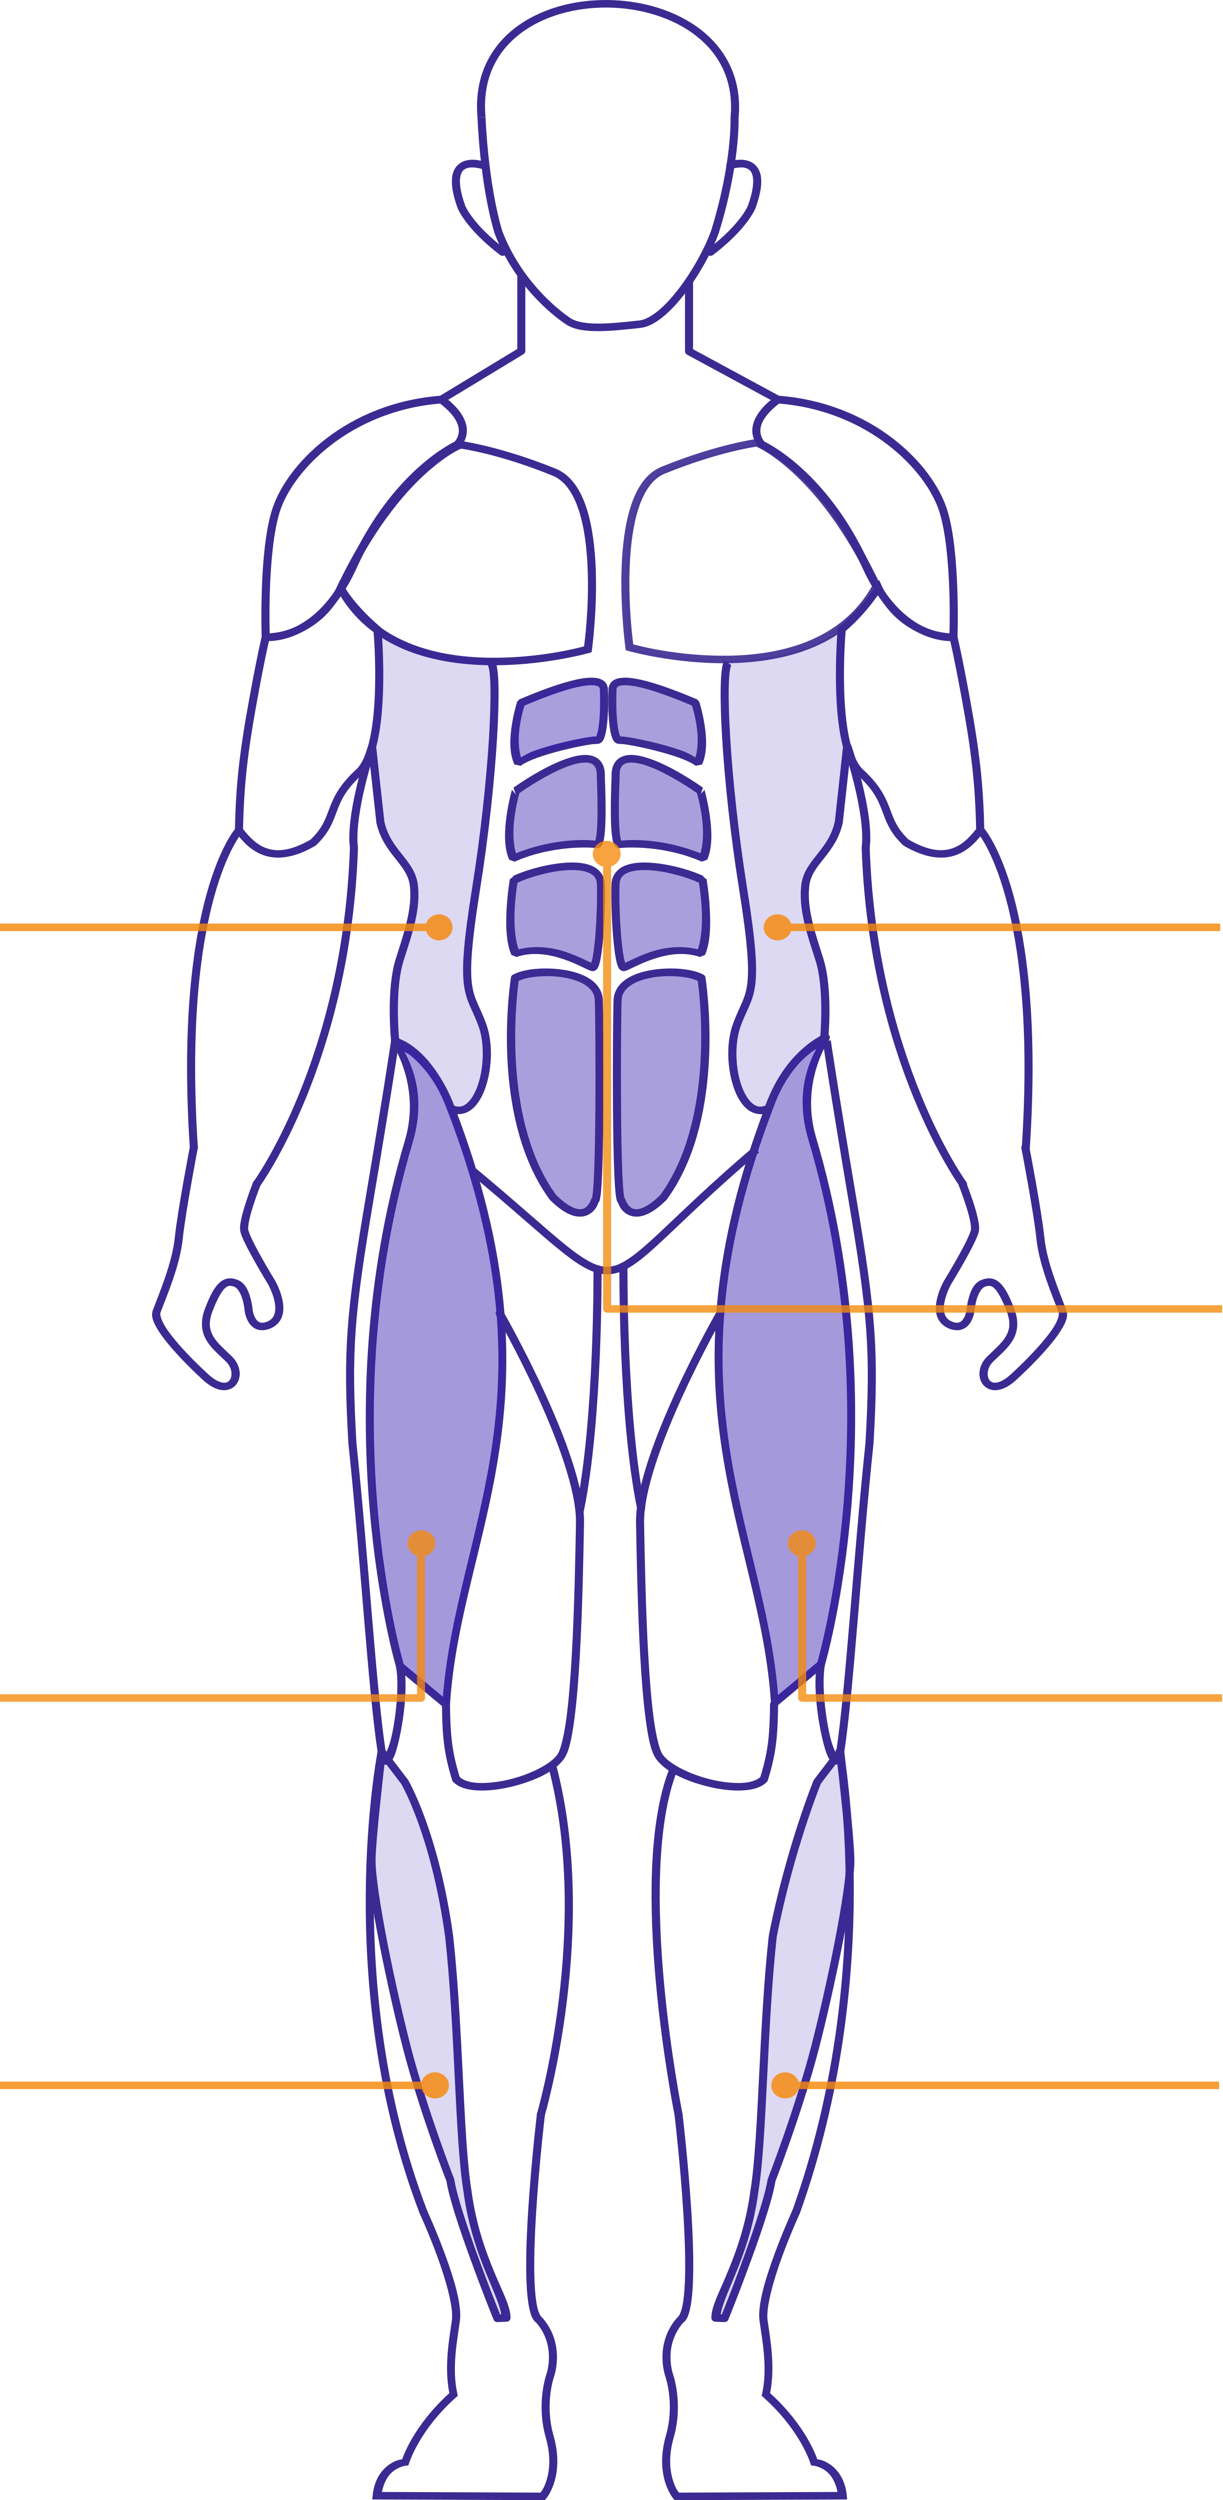 <svg width="163" height="333" viewBox="0 0 163 333" fill="none" xmlns="http://www.w3.org/2000/svg">
<path d="M81.042 0.002C76.484 -0.055 71.915 1.175 68.574 3.775C65.243 6.368 63.175 10.353 63.641 15.613L64.71 15.572C64.254 10.568 66.162 6.957 69.259 4.546C72.357 2.135 76.687 0.952 81.028 1.006C85.368 1.06 89.703 2.35 92.807 4.798C95.912 7.245 97.819 10.817 97.368 15.616L97.365 15.645V15.676C97.365 15.676 97.593 21.657 94.776 30.727C93.929 33.069 92.314 36.023 90.499 38.404C89.591 39.596 88.631 40.644 87.711 41.401C86.79 42.159 85.909 42.607 85.22 42.681C83.479 42.866 81.586 43.085 79.916 43.1C78.246 43.115 76.817 42.9 76.029 42.371C74.177 41.128 69.417 37.24 66.943 30.774C65.01 24.288 64.714 15.64 64.713 15.613V15.598L63.641 15.613C63.641 15.619 63.64 15.624 63.64 15.629V15.637C63.641 15.645 63.64 15.651 63.64 15.658H63.643C63.645 15.706 63.918 24.387 65.912 31.062L65.918 31.081L65.923 31.097C68.496 37.836 73.399 41.842 75.403 43.187C76.544 43.952 78.162 44.12 79.924 44.105C81.686 44.089 83.609 43.861 85.341 43.677C86.388 43.566 87.411 42.985 88.421 42.154C89.431 41.322 90.43 40.222 91.372 38.986C93.257 36.515 94.907 33.507 95.798 31.041L95.801 31.031L95.803 31.021C98.645 21.879 98.441 15.79 98.437 15.703V15.695C98.914 10.607 96.837 6.658 93.501 4.029C90.163 1.399 85.6 0.058 81.042 0.002Z" fill="#3C2A92"/>
<path d="M69.47 36.304C69.328 36.306 69.193 36.361 69.094 36.456C68.995 36.55 68.941 36.678 68.942 36.81V46.48L58.541 52.781C58.481 52.817 58.43 52.863 58.39 52.917C58.349 52.972 58.321 53.033 58.306 53.097C58.291 53.162 58.29 53.228 58.303 53.294C58.316 53.358 58.342 53.42 58.38 53.476C58.419 53.531 58.469 53.579 58.527 53.617C58.585 53.654 58.651 53.68 58.72 53.694C58.789 53.708 58.861 53.708 58.93 53.696C59 53.684 59.066 53.659 59.125 53.623L69.77 47.173C69.845 47.127 69.907 47.065 69.949 46.992C69.992 46.919 70.014 46.836 70.014 46.753V36.81C70.015 36.743 70.001 36.677 69.974 36.615C69.947 36.553 69.907 36.497 69.856 36.45C69.805 36.403 69.745 36.366 69.679 36.341C69.612 36.316 69.541 36.303 69.47 36.304V36.304Z" fill="#3C2A92"/>
<path d="M91.827 37.153C91.756 37.154 91.686 37.168 91.622 37.194C91.557 37.22 91.498 37.257 91.448 37.305C91.399 37.352 91.36 37.408 91.334 37.469C91.308 37.53 91.295 37.596 91.296 37.662V46.802C91.297 46.89 91.322 46.976 91.369 47.052C91.416 47.128 91.484 47.191 91.566 47.235L103.39 53.635C103.451 53.672 103.52 53.696 103.591 53.707C103.663 53.718 103.736 53.715 103.806 53.699C103.877 53.683 103.943 53.654 104.001 53.613C104.059 53.572 104.107 53.521 104.143 53.463C104.18 53.404 104.203 53.339 104.211 53.272C104.22 53.205 104.214 53.137 104.194 53.072C104.174 53.007 104.14 52.946 104.094 52.894C104.048 52.842 103.991 52.799 103.927 52.767L92.372 46.514V37.662C92.373 37.595 92.359 37.528 92.332 37.466C92.305 37.404 92.265 37.347 92.214 37.3C92.164 37.252 92.103 37.215 92.037 37.19C91.97 37.165 91.899 37.152 91.827 37.153V37.153Z" fill="#3C2A92"/>
<path d="M59.001 52.686L58.791 52.702C46.218 53.64 38.21 61.822 36.282 67.818C35.358 70.688 35.021 74.929 34.897 78.484C34.773 82.039 34.875 84.898 34.875 84.898L34.889 85.33L35.349 85.38C35.349 85.38 37.286 85.579 39.738 84.436C42.191 83.293 45.202 80.813 47.559 75.605C50.363 69.409 53.784 65.423 56.494 62.985C59.204 60.548 61.161 59.679 61.161 59.679L61.242 59.642L61.307 59.585C61.307 59.585 62.127 58.824 62.216 57.576C62.306 56.328 61.654 54.641 59.167 52.807L59.001 52.686ZM58.653 53.751C60.759 55.373 61.207 56.659 61.147 57.508C61.084 58.388 60.551 58.869 60.551 58.869L60.697 58.774C60.697 58.774 58.553 59.74 55.747 62.264C52.94 64.789 49.429 68.894 46.567 75.217C44.29 80.249 41.473 82.507 39.258 83.54C37.54 84.34 36.461 84.378 35.95 84.368C35.938 83.971 35.86 81.76 35.973 78.516C36.095 74.996 36.451 70.775 37.309 68.106C39.065 62.648 46.684 54.743 58.653 53.751Z" fill="#3C2A92"/>
<path d="M61.293 58.718L61.155 58.773C61.155 58.773 58.903 59.678 55.789 62.541C52.675 65.404 48.642 70.246 44.905 78.171L44.804 78.388L44.919 78.6C49.164 86.367 57.658 88.459 64.966 88.601C72.273 88.743 78.517 86.97 78.517 86.97L78.849 86.876L78.893 86.556C78.893 86.556 79.607 81.372 79.399 75.795C79.295 73.007 78.963 70.116 78.177 67.695C77.391 65.275 76.138 63.272 74.089 62.438C66.714 59.437 61.439 58.736 61.439 58.736L61.293 58.718ZM61.45 59.761C61.679 59.792 66.57 60.472 73.662 63.359C75.272 64.014 76.409 65.704 77.15 67.987C77.891 70.269 78.224 73.091 78.326 75.829C78.524 81.129 77.885 85.777 77.843 86.089C77.318 86.233 71.77 87.731 64.988 87.599C57.953 87.463 50.085 85.498 46.029 78.333C49.676 70.69 53.566 65.992 56.542 63.256C59.421 60.609 61.28 59.831 61.45 59.761Z" fill="#3C2A92"/>
<path d="M65.878 87.963L65.044 88.595C64.988 88.531 65.158 88.866 65.227 89.366C65.296 89.866 65.341 90.56 65.362 91.414C65.403 93.121 65.342 95.462 65.176 98.223C64.844 103.745 64.094 110.955 62.93 118.242C61.76 125.56 61.538 128.996 61.843 131.245C62.148 133.494 62.972 134.452 63.786 136.696C64.568 138.85 64.496 141.998 63.758 144.313C63.389 145.471 62.852 146.413 62.264 146.925C61.718 147.4 61.197 147.517 60.495 147.266C59.067 143.535 57.229 141.222 55.696 139.9C54.319 138.713 53.462 138.467 53.189 138.372C53.157 138.022 52.599 131.727 53.781 127.975C54.825 124.664 56.178 121.072 55.654 117.589V117.584L55.651 117.579C55.366 115.961 54.407 114.832 53.483 113.667C52.562 112.504 51.651 111.293 51.226 109.427L50.125 99.4L49.058 99.502L50.167 109.6L50.173 109.626C50.643 111.701 51.684 113.082 52.619 114.262C53.552 115.44 54.353 116.405 54.59 117.736C55.061 120.882 53.803 124.35 52.751 127.692C51.416 131.929 52.127 138.676 52.127 138.676L52.161 139.006L52.501 139.106C52.501 139.106 53.521 139.394 54.966 140.639C56.411 141.885 58.225 144.074 59.616 147.861L59.692 148.062L59.903 148.154C61.032 148.637 62.18 148.368 62.994 147.659C63.809 146.95 64.386 145.862 64.789 144.599C65.594 142.071 65.689 138.818 64.803 136.376C63.949 134.024 63.189 133.178 62.91 131.119C62.631 129.059 62.826 125.682 63.991 118.392C65.161 111.071 65.914 103.835 66.249 98.278C66.416 95.499 66.479 93.143 66.437 91.392C66.416 90.517 66.368 89.796 66.291 89.237C66.214 88.679 66.184 88.314 65.878 87.963L65.878 87.963Z" fill="#3C2A92"/>
<path d="M45.324 77.249L44.903 78.175C44.903 78.175 42.163 84.213 35.398 84.381L34.987 84.392L34.889 84.764C34.889 84.764 34.418 86.585 33.322 92.517C31.905 100.19 31.427 104.528 31.309 110.583L31.306 110.759L31.419 110.895C32.121 111.759 33.176 113.133 34.906 113.824C36.636 114.515 38.995 114.439 42.038 112.642L42.089 112.61L42.134 112.568C43.916 110.874 44.386 109.409 44.925 107.99C45.464 106.571 46.073 105.154 48.255 103.176L48.261 103.173L48.264 103.168C49.355 102.138 49.97 100.433 50.384 98.446C50.798 96.459 50.984 94.182 51.052 92.019C51.189 87.694 50.847 83.825 50.847 83.825L50.83 83.629L50.673 83.495C48.877 81.971 47.069 80.073 45.863 78.12L45.324 77.249ZM45.439 79.184C46.65 80.964 48.172 82.659 49.78 84.046C49.791 84.174 50.109 87.805 49.977 91.99C49.909 94.12 49.724 96.354 49.328 98.254C48.932 100.155 48.297 101.713 47.5 102.465C45.21 104.545 44.462 106.203 43.911 107.654C43.366 109.091 42.995 110.286 41.407 111.816C38.592 113.461 36.714 113.457 35.33 112.904C33.999 112.372 33.094 111.282 32.393 110.421C32.517 104.508 32.984 100.253 34.381 92.688C35.435 86.981 35.846 85.401 35.878 85.275C42.269 84.849 44.933 80.171 45.439 79.184Z" fill="#3C2A92"/>
<path d="M31.84 110.085C31.762 110.087 31.685 110.105 31.616 110.137C31.546 110.169 31.484 110.215 31.435 110.271C31.435 110.271 30.872 110.905 30.121 112.311C29.37 113.718 28.405 115.929 27.51 119.171C25.719 125.654 24.214 136.268 25.297 152.872C25.301 152.937 25.32 153.002 25.351 153.061C25.382 153.12 25.425 153.173 25.478 153.216C25.531 153.26 25.592 153.293 25.659 153.315C25.726 153.336 25.797 153.345 25.867 153.341C25.937 153.337 26.006 153.32 26.07 153.291C26.133 153.262 26.19 153.221 26.236 153.172C26.283 153.123 26.319 153.065 26.342 153.003C26.364 152.94 26.374 152.874 26.37 152.809C25.292 136.287 26.792 125.778 28.549 119.42C29.427 116.24 30.37 114.099 31.084 112.76C31.799 111.421 32.258 110.914 32.258 110.914C32.326 110.84 32.369 110.75 32.383 110.654C32.397 110.558 32.381 110.46 32.337 110.373C32.292 110.285 32.222 110.211 32.134 110.16C32.045 110.109 31.943 110.083 31.84 110.085V110.085Z" fill="#3C2A92"/>
<path d="M49.589 98.945C49.475 98.946 49.364 98.981 49.273 99.044C49.181 99.108 49.114 99.197 49.081 99.299C49.081 99.299 48.321 101.522 47.637 104.33C46.954 107.138 46.328 110.518 46.64 112.975L46.638 112.899C45.694 141.096 33.76 157.432 33.76 157.432C33.72 157.486 33.692 157.547 33.678 157.612C33.663 157.676 33.663 157.743 33.675 157.808C33.688 157.872 33.715 157.934 33.754 157.989C33.792 158.044 33.842 158.092 33.9 158.129C33.959 158.166 34.024 158.192 34.093 158.206C34.162 158.219 34.234 158.22 34.303 158.208C34.372 158.196 34.438 158.171 34.498 158.135C34.557 158.099 34.608 158.052 34.647 157.998C34.647 157.998 46.758 141.38 47.71 112.931C47.711 112.906 47.71 112.881 47.707 112.857C47.43 110.672 48.012 107.316 48.684 104.553C49.357 101.79 50.103 99.603 50.103 99.603C50.129 99.527 50.136 99.447 50.123 99.368C50.11 99.29 50.077 99.215 50.026 99.151C49.976 99.086 49.91 99.034 49.834 98.998C49.758 98.962 49.674 98.944 49.589 98.945L49.589 98.945Z" fill="#3C2A92"/>
<path d="M25.814 152.331C25.69 152.335 25.571 152.379 25.478 152.456C25.385 152.532 25.323 152.637 25.303 152.751C25.303 152.751 23.653 161.311 23.292 164.862C22.951 168.224 21.211 172.261 20.375 174.495C20.056 175.346 20.5 176.255 21.119 177.241C21.738 178.226 22.619 179.288 23.522 180.28C25.328 182.263 27.229 183.958 27.229 183.958L27.235 183.964L27.237 183.966C28.113 184.716 28.926 185.099 29.677 185.159C30.429 185.219 31.096 184.903 31.48 184.407C32.249 183.414 32.084 181.846 30.941 180.702V180.699H30.938C29.972 179.748 29.008 178.952 28.467 178.056C27.927 177.161 27.732 176.178 28.341 174.598C28.979 172.941 29.544 171.976 29.995 171.567C30.22 171.362 30.392 171.292 30.573 171.27C30.755 171.249 30.978 171.283 31.275 171.404C31.679 171.57 32.108 172.319 32.328 173.093C32.549 173.866 32.606 174.579 32.606 174.579L32.609 174.59V174.598C32.609 174.598 32.688 175.38 33.126 176.098C33.345 176.457 33.669 176.823 34.159 177.026C34.649 177.23 35.271 177.232 35.937 176.982C36.838 176.643 37.388 175.993 37.613 175.288C37.838 174.583 37.788 173.835 37.647 173.148C37.363 171.775 36.684 170.594 36.684 170.594L36.678 170.589L36.675 170.581C36.675 170.581 35.824 169.194 34.945 167.636C34.506 166.858 34.059 166.036 33.713 165.332C33.366 164.627 33.12 164.002 33.084 163.787C33.049 163.584 33.1 163.04 33.238 162.421C33.377 161.803 33.587 161.086 33.805 160.413C34.242 159.066 34.707 157.89 34.707 157.89C34.736 157.828 34.751 157.76 34.751 157.692C34.752 157.624 34.737 157.556 34.709 157.494C34.68 157.431 34.638 157.374 34.585 157.327C34.532 157.28 34.47 157.243 34.401 157.22C34.333 157.196 34.26 157.185 34.187 157.189C34.114 157.192 34.043 157.21 33.977 157.24C33.912 157.27 33.853 157.312 33.806 157.364C33.758 157.416 33.723 157.476 33.701 157.542C33.701 157.542 33.225 158.743 32.778 160.124C32.554 160.815 32.334 161.549 32.185 162.214C32.036 162.879 31.939 163.451 32.022 163.945C32.104 164.426 32.375 165.019 32.735 165.751C33.096 166.483 33.548 167.315 33.993 168.103C34.879 169.672 35.727 171.054 35.734 171.066C35.734 171.066 36.347 172.154 36.591 173.337C36.713 173.928 36.735 174.533 36.585 175.002C36.435 175.471 36.163 175.818 35.538 176.053C35.072 176.228 34.803 176.198 34.594 176.111C34.386 176.024 34.205 175.843 34.058 175.602C33.765 175.121 33.676 174.49 33.676 174.49C33.675 174.473 33.615 173.704 33.367 172.833C33.116 171.953 32.719 170.901 31.708 170.487C31.298 170.318 30.872 170.223 30.438 170.274C30.005 170.325 29.595 170.531 29.245 170.848C28.546 171.484 27.991 172.548 27.333 174.257C26.645 176.043 26.864 177.44 27.532 178.547C28.2 179.653 29.24 180.483 30.16 181.389C30.991 182.223 30.989 183.329 30.61 183.82C30.42 184.065 30.185 184.194 29.767 184.16C29.35 184.127 28.728 183.88 27.965 183.227C27.956 183.219 26.096 181.559 24.339 179.63C23.459 178.663 22.609 177.629 22.045 176.732C21.482 175.835 21.294 175.078 21.388 174.826C22.203 172.65 23.996 168.561 24.362 164.959C24.709 161.546 26.361 152.929 26.361 152.929C26.377 152.855 26.374 152.779 26.354 152.705C26.333 152.632 26.295 152.564 26.242 152.507C26.19 152.449 26.124 152.404 26.049 152.373C25.975 152.343 25.895 152.329 25.814 152.332L25.814 152.331Z" fill="#3C2A92"/>
<path d="M100.45 152.743C94.482 157.81 90.551 161.709 87.679 164.385C84.808 167.061 82.998 168.455 81.429 168.685C80.644 168.8 79.877 168.662 78.927 168.213C77.976 167.764 76.862 166.999 75.498 165.908C72.769 163.727 69.031 160.266 63.317 155.53L62.604 156.28C68.297 160.999 72.016 164.442 74.802 166.669C76.195 167.782 77.355 168.597 78.441 169.11C79.527 169.623 80.562 169.828 81.594 169.676C83.659 169.373 85.544 167.79 88.438 165.093C91.331 162.396 95.235 158.527 101.175 153.485L100.45 152.743Z" fill="#3C2A92"/>
<path d="M52.619 138.128C52.526 138.135 52.437 138.164 52.36 138.213C52.283 138.262 52.221 138.329 52.18 138.407C52.139 138.485 52.12 138.571 52.126 138.658C52.131 138.745 52.161 138.829 52.212 138.901C52.212 138.901 56.148 144.575 53.967 151.894C42.963 188.81 52.787 222.03 52.787 222.03C52.815 222.123 52.87 222.207 52.947 222.271L59.08 227.379C59.155 227.442 59.248 227.483 59.348 227.499C59.447 227.515 59.55 227.504 59.643 227.468C59.736 227.431 59.816 227.371 59.875 227.295C59.933 227.218 59.967 227.127 59.973 227.033C61.43 204.294 75.699 186.806 60.63 147.528C59.354 143.955 57.438 141.616 55.831 140.176C54.222 138.734 52.88 138.17 52.88 138.17C52.798 138.136 52.708 138.121 52.619 138.128V138.128ZM53.896 140.081C54.356 140.369 54.411 140.294 55.087 140.899C56.586 142.242 58.397 144.436 59.616 147.856C59.617 147.859 59.618 147.863 59.619 147.866C74.363 186.297 60.843 203.402 59.027 225.99L53.793 221.632C53.681 221.25 44.152 188.566 55.003 152.161C56.814 146.085 54.927 141.973 53.897 140.082L53.896 140.081Z" fill="#3C2A92"/>
<path d="M66.597 174.406C66.504 174.407 66.413 174.43 66.332 174.474C66.251 174.517 66.184 174.58 66.137 174.655C66.09 174.73 66.065 174.815 66.064 174.902C66.063 174.989 66.086 175.075 66.131 175.151C66.131 175.151 68.838 179.861 71.522 185.694C74.207 191.527 76.845 198.52 76.765 202.84C76.682 207.354 76.557 214.325 76.204 220.549C76.027 223.661 75.791 226.585 75.479 228.913C75.166 231.242 74.72 233.018 74.339 233.612C73.503 234.915 70.665 236.353 67.788 237.028C66.349 237.366 64.901 237.53 63.711 237.469C62.556 237.409 61.714 237.107 61.27 236.68C60.151 233.071 60.029 230.777 59.973 226.996C59.976 226.928 59.963 226.861 59.937 226.798C59.91 226.734 59.87 226.677 59.819 226.628C59.769 226.58 59.708 226.542 59.64 226.516C59.573 226.49 59.501 226.477 59.428 226.478C59.355 226.479 59.284 226.494 59.217 226.522C59.151 226.55 59.091 226.59 59.042 226.64C58.992 226.69 58.955 226.748 58.93 226.812C58.906 226.876 58.896 226.944 58.901 227.012C58.958 230.87 59.071 233.317 60.276 237.131L60.313 237.238L60.392 237.322C61.126 238.092 62.31 238.401 63.652 238.47C64.993 238.54 66.527 238.358 68.049 238.001C71.093 237.287 74.095 235.944 75.26 234.128C75.88 233.163 76.225 231.409 76.543 229.039C76.861 226.669 77.096 223.727 77.273 220.601C77.629 214.35 77.754 207.369 77.838 202.855C77.925 198.148 75.214 191.176 72.508 185.298C69.803 179.421 67.077 174.676 67.077 174.676C67.032 174.594 66.963 174.526 66.878 174.478C66.793 174.431 66.696 174.406 66.597 174.406V174.406Z" fill="#3C2A92"/>
<path d="M79.623 168.528C79.481 168.531 79.346 168.586 79.248 168.682C79.149 168.778 79.095 168.906 79.098 169.039C79.098 169.039 79.245 189.004 76.765 201.046C76.747 201.113 76.743 201.181 76.755 201.249C76.767 201.316 76.793 201.381 76.832 201.439C76.871 201.496 76.923 201.546 76.983 201.584C77.044 201.623 77.112 201.649 77.184 201.662C77.256 201.675 77.33 201.674 77.401 201.659C77.473 201.644 77.54 201.616 77.6 201.576C77.659 201.536 77.709 201.485 77.746 201.427C77.784 201.368 77.808 201.303 77.818 201.235C80.34 188.985 80.174 169.031 80.174 169.031C80.174 168.964 80.16 168.898 80.132 168.836C80.105 168.774 80.064 168.718 80.012 168.671C79.961 168.624 79.9 168.587 79.833 168.563C79.766 168.538 79.695 168.526 79.623 168.528V168.528Z" fill="#3C2A92"/>
<path d="M50.847 232.804C50.723 232.808 50.605 232.852 50.511 232.929C50.418 233.005 50.356 233.109 50.336 233.224C50.336 233.224 44.239 264.233 55.913 294.76C55.937 294.822 55.973 294.879 56.02 294.928C56.068 294.977 56.125 295.017 56.188 295.045C56.252 295.074 56.321 295.09 56.392 295.094C56.462 295.097 56.533 295.087 56.599 295.065C56.666 295.043 56.727 295.009 56.78 294.965C56.832 294.921 56.875 294.868 56.905 294.808C56.936 294.749 56.953 294.684 56.957 294.618C56.961 294.552 56.95 294.486 56.927 294.424C45.37 264.204 51.392 233.402 51.392 233.402C51.408 233.328 51.405 233.251 51.385 233.178C51.364 233.105 51.326 233.038 51.274 232.98C51.222 232.923 51.156 232.877 51.082 232.847C51.008 232.816 50.928 232.801 50.847 232.804V232.804Z" fill="#3C2A92"/>
<path d="M52.13 138.561C52.13 138.561 51.227 144.779 48.724 159.6C46.124 174.995 45.724 179.924 46.433 192.244V192.255L46.436 192.268C48.085 208.037 49.062 225.011 50.333 233.384C50.434 234.046 50.503 234.451 50.819 234.795C50.977 234.967 51.341 235.107 51.616 235.026C51.892 234.944 52.023 234.783 52.142 234.625C52.614 233.992 52.929 232.885 53.251 231.423C53.894 228.5 54.335 224.394 53.835 221.808L52.776 221.986C53.219 224.275 52.822 228.397 52.2 231.221C51.954 232.34 51.676 232.983 51.454 233.466C51.425 233.352 51.417 233.39 51.395 233.243C50.142 224.99 49.156 207.985 47.505 192.192C46.799 179.907 47.188 175.134 49.786 159.755C52.29 144.928 53.194 138.698 53.194 138.698L52.13 138.561Z" fill="#3C2A92"/>
<path d="M72.09 281.12C71.957 281.121 71.829 281.168 71.731 281.252C71.633 281.335 71.571 281.45 71.559 281.574C71.559 281.574 70.796 287.96 70.385 294.587C70.18 297.901 70.061 301.274 70.172 303.958C70.227 305.3 70.339 306.467 70.534 307.388C70.729 308.309 70.938 309.012 71.542 309.414L71.441 309.325C74.156 312.385 72.848 316.15 72.848 316.15C72.843 316.163 71.422 320.061 72.741 324.672C73.458 327.18 73.234 329.067 72.848 330.328C72.501 331.459 72.121 331.882 72.031 331.993L50.909 331.906C51.206 330.408 51.877 329.489 52.574 329.019C53.367 328.484 54.076 328.408 54.076 328.408L54.43 328.372L54.531 328.052C54.531 328.052 55.883 323.651 60.798 319.289L61.015 319.098L60.953 318.822C60.183 315.409 60.966 311.535 61.293 309.157C61.595 306.959 60.459 303.375 59.299 300.216C58.139 297.058 56.912 294.393 56.912 294.393C56.887 294.329 56.847 294.271 56.797 294.223C56.747 294.174 56.687 294.135 56.62 294.108C56.553 294.082 56.481 294.068 56.408 294.068C56.336 294.068 56.264 294.082 56.197 294.109C56.131 294.136 56.071 294.175 56.021 294.224C55.971 294.273 55.932 294.331 55.906 294.395C55.881 294.458 55.87 294.526 55.873 294.594C55.877 294.661 55.895 294.728 55.927 294.789C55.927 294.789 57.138 297.425 58.282 300.541C59.427 303.658 60.463 307.324 60.228 309.029C59.919 311.276 59.16 315.132 59.889 318.744C55.135 323.048 53.708 327.227 53.602 327.554C53.34 327.597 52.78 327.643 51.945 328.206C50.934 328.888 49.883 330.174 49.67 332.36L49.617 332.903L72.612 333L72.775 332.811C72.775 332.811 73.446 332.023 73.881 330.603C74.316 329.183 74.544 327.092 73.777 324.412C72.545 320.104 73.867 316.468 73.867 316.468V316.465L73.87 316.46C73.87 316.46 75.368 312.177 72.269 308.685L72.224 308.635L72.168 308.596C72.071 308.531 71.763 308.026 71.587 307.193C71.411 306.361 71.298 305.231 71.244 303.918C71.136 301.294 71.253 297.941 71.458 294.644C71.867 288.051 72.626 281.684 72.626 281.684C72.635 281.613 72.629 281.541 72.606 281.473C72.583 281.405 72.545 281.342 72.495 281.288C72.444 281.235 72.381 281.192 72.311 281.163C72.242 281.134 72.166 281.119 72.09 281.12L72.09 281.12Z" fill="#3C2A92"/>
<path d="M73.553 234.621C73.473 234.626 73.396 234.646 73.326 234.682C73.257 234.717 73.196 234.767 73.15 234.827C73.103 234.887 73.071 234.956 73.056 235.029C73.041 235.101 73.044 235.176 73.064 235.248C78.783 256.85 71.573 281.495 71.573 281.495C71.554 281.559 71.549 281.625 71.558 281.691C71.566 281.756 71.588 281.819 71.623 281.877C71.658 281.934 71.705 281.984 71.76 282.025C71.816 282.066 71.88 282.095 71.948 282.113C72.016 282.131 72.087 282.135 72.157 282.127C72.227 282.119 72.295 282.098 72.356 282.066C72.418 282.033 72.471 281.99 72.515 281.938C72.558 281.886 72.59 281.826 72.609 281.763C72.609 281.763 79.924 256.974 74.109 235.009C74.08 234.894 74.008 234.791 73.907 234.72C73.805 234.649 73.679 234.614 73.553 234.621V234.621Z" fill="#3C2A92"/>
<path d="M90.42 281.12C90.345 281.122 90.271 281.138 90.204 281.168C90.136 281.198 90.075 281.241 90.026 281.294C89.978 281.347 89.941 281.41 89.919 281.477C89.898 281.544 89.891 281.614 89.901 281.684C89.901 281.684 90.66 288.052 91.069 294.645C91.273 297.941 91.39 301.294 91.282 303.919C91.228 305.231 91.116 306.361 90.94 307.194C90.764 308.026 90.459 308.531 90.361 308.596L90.302 308.636L90.257 308.686C87.159 312.178 88.657 316.46 88.657 316.46L88.66 316.465V316.468C88.66 316.468 89.982 320.104 88.75 324.413C87.983 327.093 88.213 329.183 88.648 330.603C89.084 332.023 89.752 332.811 89.752 332.811L89.915 333L112.91 332.903L112.856 332.36C112.644 330.175 111.593 328.888 110.582 328.207C109.747 327.644 109.187 327.597 108.925 327.554C108.819 327.227 107.394 323.046 102.638 318.741C103.366 315.13 102.61 311.276 102.301 309.029C102.067 307.325 103.099 303.658 104.244 300.542C105.389 297.425 106.603 294.789 106.603 294.789C106.631 294.728 106.646 294.663 106.646 294.597C106.647 294.531 106.634 294.466 106.608 294.405C106.582 294.343 106.543 294.288 106.494 294.24C106.444 294.193 106.386 294.155 106.321 294.129C106.256 294.103 106.186 294.09 106.115 294.089C106.045 294.088 105.975 294.1 105.909 294.125C105.844 294.149 105.784 294.185 105.733 294.231C105.683 294.277 105.642 294.332 105.615 294.393C105.615 294.393 104.388 297.058 103.228 300.217C102.068 303.375 100.932 306.959 101.234 309.158C101.561 311.535 102.344 315.409 101.574 318.822L101.512 319.098L101.728 319.289C106.644 323.651 107.998 328.052 107.998 328.052L108.097 328.372L108.451 328.409C108.451 328.409 109.16 328.485 109.953 329.02C110.65 329.49 111.323 330.408 111.621 331.906L90.496 331.993C90.406 331.883 90.026 331.459 89.679 330.328C89.293 329.067 89.071 327.18 89.789 324.672C91.108 320.061 89.684 316.163 89.679 316.151C89.679 316.151 88.371 312.385 91.086 309.326L90.985 309.415C91.589 309.012 91.801 308.309 91.996 307.388C92.191 306.467 92.3 305.3 92.355 303.958C92.466 301.274 92.348 297.901 92.142 294.587C91.731 287.96 90.968 281.574 90.968 281.574C90.955 281.448 90.891 281.331 90.79 281.247C90.688 281.162 90.556 281.117 90.42 281.12L90.42 281.12Z" fill="#3C2A92"/>
<path d="M89.682 235.235C89.577 235.241 89.476 235.276 89.392 235.336C89.308 235.396 89.245 235.477 89.21 235.57C86.324 242.96 86.536 254.451 87.424 264.145C88.312 273.839 89.906 281.721 89.906 281.721C89.919 281.785 89.946 281.847 89.985 281.902C90.023 281.957 90.073 282.005 90.132 282.042C90.19 282.079 90.255 282.105 90.324 282.119C90.394 282.132 90.465 282.133 90.534 282.121C90.603 282.108 90.669 282.084 90.728 282.047C90.787 282.011 90.838 281.965 90.878 281.91C90.918 281.856 90.946 281.795 90.96 281.73C90.975 281.666 90.975 281.599 90.962 281.535C90.962 281.535 89.377 273.697 88.494 264.059C87.611 254.42 87.463 242.969 90.218 235.914C90.25 235.835 90.261 235.751 90.249 235.667C90.236 235.584 90.202 235.505 90.149 235.437C90.095 235.37 90.025 235.316 89.943 235.28C89.861 235.245 89.772 235.229 89.682 235.235V235.235Z" fill="#3C2A92"/>
<path d="M103.491 52.686L103.326 52.807C100.839 54.641 100.184 56.328 100.273 57.576C100.363 58.824 101.186 59.585 101.186 59.585L101.251 59.642L101.329 59.679C101.329 59.679 103.289 60.548 105.999 62.985C108.709 65.423 112.13 69.409 114.934 75.605C117.291 80.813 120.299 83.293 122.752 84.436C125.204 85.579 127.143 85.38 127.143 85.38L127.601 85.33L127.615 84.898C127.615 84.898 127.717 82.039 127.593 78.484C127.469 74.929 127.135 70.688 126.211 67.818C124.283 61.822 116.275 53.64 103.702 52.702L103.491 52.686ZM103.837 53.751C115.806 54.743 123.425 62.648 125.181 68.106C126.039 70.775 126.397 74.996 126.52 78.516C126.633 81.76 126.552 83.971 126.54 84.368C126.028 84.378 124.948 84.34 123.232 83.54C121.017 82.507 118.2 80.249 115.923 75.217C113.06 68.894 109.549 64.789 106.743 62.264C103.937 59.74 101.795 58.774 101.795 58.774L101.939 58.869C101.939 58.869 101.409 58.388 101.346 57.508C101.285 56.659 101.73 55.373 103.837 53.751L103.837 53.751Z" fill="#3C2A92"/>
<path d="M101.13 59.21L101.124 59.213C101.124 59.213 95.926 59.9 88.606 62.878C86.767 63.627 85.571 65.48 84.807 67.834C84.043 70.188 83.708 73.046 83.605 75.81C83.398 81.338 84.108 86.492 84.108 86.492L84.111 86.508L84.125 86.511C84.125 86.511 90.304 88.261 97.516 88.121C104.729 87.981 112.978 85.948 117.114 78.38L117.119 78.372L117.116 78.362C113.403 70.488 109.408 65.702 106.342 62.884C103.276 60.065 101.136 59.213 101.136 59.213L101.13 59.21ZM101.124 59.255C101.133 59.258 103.255 60.103 106.311 62.912C109.371 65.725 113.359 70.507 117.068 78.369C112.941 85.912 104.714 87.939 97.513 88.079C90.322 88.219 84.174 86.477 84.153 86.471C84.151 86.456 83.447 81.326 83.653 75.81C83.756 73.048 84.087 70.195 84.849 67.847C85.612 65.499 86.806 63.658 88.626 62.918C95.935 59.943 101.116 59.256 101.124 59.255V59.255Z" fill="#3C2A92"/>
<path d="M96.612 87.963C96.306 88.315 96.276 88.679 96.199 89.238C96.122 89.796 96.077 90.518 96.056 91.393C96.013 93.143 96.076 95.5 96.244 98.278C96.578 103.836 97.329 111.071 98.499 118.392C99.664 125.682 99.862 129.06 99.583 131.119C99.304 133.179 98.54 134.025 97.687 136.377C96.801 138.818 96.899 142.072 97.704 144.599C98.106 145.863 98.681 146.95 99.496 147.659C100.31 148.368 101.461 148.638 102.59 148.155L102.798 148.063L102.873 147.861C104.265 144.074 106.078 141.886 107.524 140.64C108.969 139.394 109.989 139.106 109.989 139.106L110.332 139.006L110.362 138.676C110.362 138.676 111.074 131.93 109.739 127.692C108.686 124.351 107.428 120.882 107.9 117.737C108.136 116.406 108.937 115.44 109.871 114.262C110.806 113.083 111.847 111.701 112.317 109.627L112.325 109.6L113.435 99.503L112.365 99.401L111.264 109.427C110.839 111.293 109.931 112.504 109.009 113.667C108.086 114.832 107.124 115.962 106.839 117.579V117.585L106.836 117.59C106.312 121.073 107.665 124.664 108.709 127.976C109.891 131.727 109.333 138.022 109.301 138.372C109.027 138.468 108.172 138.715 106.796 139.901C105.263 141.222 103.423 143.536 101.995 147.266C101.294 147.517 100.774 147.401 100.228 146.925C99.641 146.414 99.1 145.471 98.732 144.314C97.994 141.999 97.925 138.851 98.707 136.697C99.521 134.452 100.342 133.495 100.647 131.245C100.951 128.996 100.732 125.561 99.563 118.243C98.398 110.955 97.649 103.746 97.317 98.224C97.15 95.463 97.087 93.121 97.128 91.414C97.149 90.561 97.197 89.866 97.266 89.366C97.335 88.867 97.502 88.531 97.446 88.596L96.612 87.963Z" fill="#3C2A92"/>
<path d="M117.167 77.249L116.628 78.12C115.421 80.073 113.613 81.971 111.817 83.495L111.66 83.629L111.643 83.825C111.643 83.825 111.305 87.694 111.441 92.019C111.509 94.182 111.695 96.459 112.109 98.446C112.523 100.433 113.135 102.138 114.227 103.168L114.232 103.174L114.235 103.176C116.417 105.154 117.03 106.571 117.568 107.99C118.107 109.409 118.574 110.874 120.357 112.568L120.402 112.61L120.455 112.642C123.499 114.439 125.855 114.515 127.585 113.824C129.314 113.134 130.37 111.759 131.072 110.895L131.187 110.759L131.181 110.583C131.063 104.528 130.588 100.19 129.171 92.517C128.075 86.585 127.601 84.764 127.601 84.764L127.506 84.392L127.093 84.381C120.328 84.213 117.588 78.175 117.588 78.175L117.167 77.249ZM117.054 79.187C117.562 80.177 120.225 84.85 126.616 85.275C126.648 85.401 127.058 86.981 128.112 92.688C129.51 100.254 129.974 104.509 130.098 110.423C129.397 111.284 128.493 112.373 127.163 112.904C125.779 113.457 123.899 113.461 121.084 111.816C119.495 110.286 119.125 109.091 118.579 107.654C118.028 106.203 117.282 104.546 114.99 102.465V102.463C114.194 101.71 113.558 100.154 113.162 98.254C112.766 96.354 112.581 94.12 112.514 91.99C112.382 87.805 112.699 84.174 112.71 84.046C114.318 82.659 115.844 80.966 117.054 79.187V79.187Z" fill="#3C2A92"/>
<path d="M136.663 152.331C136.583 152.33 136.504 152.346 136.431 152.377C136.359 152.409 136.295 152.454 136.243 152.512C136.192 152.569 136.156 152.636 136.136 152.708C136.116 152.781 136.114 152.856 136.129 152.929C136.129 152.929 137.782 161.546 138.128 164.959C138.494 168.561 140.291 172.65 141.105 174.826C141.199 175.077 141.009 175.835 140.445 176.732C139.881 177.629 139.031 178.662 138.151 179.629C136.394 181.559 134.537 183.219 134.528 183.227C133.765 183.88 133.14 184.127 132.723 184.16C132.305 184.193 132.071 184.065 131.881 183.819C131.501 183.329 131.502 182.222 132.333 181.389L132.335 181.386C133.255 180.481 134.294 179.652 134.961 178.546C135.629 177.44 135.848 176.042 135.16 174.257C134.502 172.548 133.944 171.483 133.245 170.848C132.896 170.53 132.485 170.325 132.052 170.274C131.618 170.223 131.193 170.318 130.783 170.486C129.771 170.901 129.374 171.953 129.123 172.833C128.875 173.703 128.816 174.473 128.814 174.49C128.814 174.49 128.726 175.121 128.432 175.602C128.286 175.842 128.105 176.024 127.896 176.11C127.687 176.197 127.421 176.228 126.955 176.053C126.33 175.817 126.058 175.47 125.908 175.001C125.758 174.532 125.777 173.928 125.899 173.336C126.143 172.153 126.756 171.066 126.756 171.066C126.763 171.054 127.611 169.672 128.497 168.103C128.942 167.315 129.394 166.483 129.755 165.751C130.115 165.019 130.386 164.426 130.468 163.944C130.551 163.451 130.454 162.879 130.305 162.214C130.156 161.548 129.939 160.814 129.715 160.124C129.268 158.743 128.792 157.541 128.792 157.541C128.767 157.479 128.73 157.423 128.682 157.374C128.634 157.326 128.576 157.287 128.512 157.259C128.448 157.232 128.378 157.216 128.308 157.214C128.237 157.211 128.167 157.222 128.101 157.245C128.035 157.268 127.974 157.303 127.922 157.347C127.87 157.392 127.828 157.446 127.799 157.506C127.77 157.566 127.753 157.631 127.75 157.697C127.748 157.762 127.759 157.828 127.783 157.89C127.783 157.89 128.251 159.066 128.688 160.412C128.906 161.086 129.116 161.802 129.255 162.421C129.393 163.039 129.441 163.584 129.407 163.787C129.37 164.001 129.127 164.627 128.78 165.331C128.433 166.036 127.987 166.857 127.548 167.636C126.669 169.193 125.818 170.581 125.818 170.581L125.812 170.589L125.809 170.594C125.809 170.594 125.13 171.774 124.846 173.148C124.704 173.834 124.652 174.582 124.877 175.287C125.102 175.992 125.652 176.642 126.553 176.981C127.219 177.231 127.841 177.229 128.331 177.026C128.821 176.822 129.148 176.457 129.367 176.098C129.805 175.379 129.881 174.598 129.881 174.598L129.884 174.59V174.579C129.884 174.579 129.941 173.866 130.162 173.092C130.382 172.319 130.811 171.569 131.215 171.404C131.512 171.282 131.735 171.249 131.917 171.27C132.098 171.291 132.27 171.362 132.495 171.566C132.946 171.976 133.511 172.941 134.149 174.597C134.758 176.178 134.563 177.16 134.023 178.056C133.482 178.951 132.518 179.748 131.552 180.699L131.549 180.702C130.405 181.845 130.241 183.414 131.01 184.406C131.394 184.903 132.061 185.219 132.812 185.159C133.564 185.099 134.377 184.715 135.253 183.966L135.255 183.963L135.261 183.958C135.261 183.958 137.162 182.263 138.968 180.279C139.871 179.287 140.752 178.226 141.371 177.24C141.991 176.255 142.437 175.346 142.118 174.495C141.282 172.26 139.54 168.224 139.198 164.862C138.837 161.311 137.188 152.75 137.188 152.75C137.167 152.634 137.103 152.528 137.007 152.451C136.911 152.375 136.789 152.332 136.662 152.331L136.663 152.331Z" fill="#3C2A92"/>
<path d="M110.034 137.677C109.969 137.681 109.906 137.696 109.846 137.721C109.846 137.721 108.507 138.287 106.898 139.732C105.289 141.178 103.369 143.524 102.093 147.113C87.031 186.482 101.296 204.012 102.753 226.807C102.759 226.902 102.792 226.993 102.851 227.071C102.91 227.148 102.99 227.208 103.084 227.244C103.178 227.281 103.281 227.291 103.381 227.275C103.481 227.259 103.574 227.217 103.649 227.154L109.779 222.033C109.856 221.968 109.912 221.885 109.939 221.791C109.939 221.791 119.763 188.486 108.76 151.476C106.578 144.139 110.517 138.45 110.517 138.45C110.571 138.372 110.601 138.282 110.604 138.189C110.606 138.096 110.581 138.005 110.531 137.925C110.481 137.844 110.408 137.779 110.32 137.735C110.233 137.691 110.134 137.671 110.034 137.677V137.677ZM108.835 139.633C107.806 141.525 105.914 145.651 107.726 151.747C118.577 188.245 109.045 221.011 108.934 221.393L103.7 225.761C101.883 203.117 88.363 185.967 103.107 147.439C103.109 147.435 103.111 147.431 103.113 147.428C104.332 144 106.143 141.8 107.642 140.453C108.319 139.845 108.376 139.921 108.836 139.632L108.835 139.633Z" fill="#3C2A92"/>
<path d="M83.089 168.156C82.947 168.157 82.811 168.21 82.71 168.304C82.611 168.399 82.555 168.526 82.555 168.659C82.555 168.659 82.389 188.664 84.911 200.944C84.921 201.012 84.945 201.077 84.983 201.136C85.02 201.194 85.07 201.245 85.129 201.285C85.189 201.325 85.256 201.353 85.328 201.368C85.399 201.383 85.473 201.384 85.545 201.371C85.617 201.358 85.685 201.332 85.746 201.293C85.806 201.255 85.858 201.205 85.897 201.148C85.936 201.09 85.962 201.025 85.974 200.958C85.985 200.891 85.982 200.822 85.964 200.755C83.484 188.682 83.631 168.667 83.631 168.667C83.632 168.6 83.619 168.533 83.592 168.471C83.566 168.409 83.526 168.352 83.475 168.304C83.425 168.257 83.365 168.219 83.298 168.193C83.232 168.168 83.161 168.155 83.089 168.156V168.156Z" fill="#3C2A92"/>
<path d="M63.607 21.316C63.064 21.239 62.351 21.238 61.68 21.529C61.009 21.819 60.436 22.47 60.276 23.469C60.117 24.468 60.303 25.816 60.992 27.732V27.738L60.995 27.743C60.995 27.743 61.285 28.469 62.127 29.581C62.968 30.692 64.376 32.229 66.656 33.965C66.767 34.049 66.909 34.089 67.051 34.075C67.192 34.062 67.323 33.996 67.413 33.893C67.503 33.789 67.546 33.657 67.531 33.524C67.517 33.392 67.446 33.27 67.336 33.186C65.128 31.505 63.787 30.04 63.003 29.004C62.219 27.969 62.007 27.406 62.006 27.404C62.006 27.404 62.006 27.402 62.006 27.402C61.353 25.58 61.219 24.36 61.338 23.616C61.457 22.869 61.758 22.598 62.133 22.436C62.882 22.111 64.146 22.483 64.146 22.483C64.212 22.506 64.282 22.517 64.353 22.515C64.423 22.513 64.493 22.498 64.557 22.471C64.621 22.443 64.679 22.405 64.727 22.357C64.775 22.309 64.813 22.252 64.838 22.191C64.863 22.129 64.875 22.063 64.872 21.997C64.87 21.932 64.854 21.867 64.825 21.807C64.796 21.747 64.754 21.693 64.703 21.648C64.651 21.602 64.591 21.567 64.525 21.544C64.525 21.544 64.15 21.393 63.607 21.316L63.607 21.316Z" fill="#3C2A92"/>
<path d="M98.078 21.316C97.535 21.393 97.159 21.544 97.159 21.544C97.091 21.566 97.028 21.6 96.974 21.644C96.92 21.689 96.876 21.743 96.845 21.804C96.814 21.865 96.796 21.931 96.793 21.998C96.79 22.065 96.801 22.133 96.826 22.196C96.852 22.259 96.891 22.316 96.94 22.365C96.99 22.414 97.05 22.453 97.116 22.48C97.182 22.507 97.253 22.521 97.325 22.521C97.397 22.522 97.469 22.509 97.536 22.483C97.536 22.483 98.8 22.111 99.549 22.436C99.924 22.598 100.227 22.869 100.346 23.616C100.465 24.36 100.332 25.58 99.678 27.404C99.678 27.404 99.465 27.969 98.681 29.004C97.897 30.04 96.557 31.505 94.349 33.186C94.294 33.228 94.248 33.279 94.215 33.337C94.181 33.395 94.16 33.459 94.153 33.524C94.146 33.59 94.153 33.656 94.173 33.719C94.193 33.783 94.227 33.842 94.271 33.893C94.316 33.944 94.371 33.986 94.433 34.018C94.495 34.049 94.563 34.068 94.634 34.075C94.704 34.082 94.775 34.075 94.843 34.057C94.91 34.038 94.973 34.006 95.028 33.965C97.308 32.229 98.716 30.692 99.557 29.581C100.399 28.469 100.689 27.743 100.689 27.743V27.738L100.692 27.732C101.381 25.816 101.568 24.468 101.408 23.469C101.248 22.47 100.672 21.819 100.001 21.529C99.33 21.238 98.62 21.239 98.078 21.316Z" fill="#3C2A92"/>
<path d="M79.247 90.275C78.306 90.191 77.162 90.401 75.928 90.727C73.461 91.377 70.672 92.538 69.217 93.149L68.925 93.461C68.925 93.461 68.492 94.798 68.226 96.492C67.96 98.186 67.824 100.246 68.557 101.82L69.4 101.999C69.787 101.685 70.61 101.287 71.601 100.929C72.593 100.57 73.76 100.233 74.892 99.948C76.025 99.663 77.125 99.43 77.981 99.277C78.409 99.201 78.776 99.144 79.051 99.112C79.326 99.079 79.559 99.088 79.492 99.078C79.821 99.129 80.129 98.935 80.275 98.755C80.422 98.575 80.505 98.379 80.581 98.152C80.734 97.698 80.835 97.113 80.91 96.435C81.059 95.088 81.092 93.39 81.028 91.917V91.914C81.036 91.443 80.85 91 80.505 90.719C80.16 90.437 79.718 90.317 79.247 90.275L79.247 90.275ZM79.146 91.275C79.482 91.305 79.694 91.389 79.798 91.474C79.901 91.558 79.957 91.642 79.952 91.896L79.955 91.927C80.019 93.361 79.985 95.048 79.843 96.332C79.772 96.974 79.668 97.519 79.556 97.85C79.51 97.987 79.47 98.055 79.444 98.097C79.281 98.095 79.133 98.092 78.916 98.118C78.607 98.155 78.222 98.215 77.779 98.294C76.892 98.452 75.773 98.689 74.614 98.981C73.455 99.272 72.258 99.618 71.214 99.995C70.476 100.262 69.966 100.571 69.436 100.876C69.065 99.664 69.064 98.058 69.287 96.639C69.521 95.151 69.846 94.156 69.902 93.978C71.388 93.355 73.959 92.288 76.22 91.691C77.395 91.382 78.475 91.215 79.146 91.275L79.146 91.275Z" fill="#3C2A92"/>
<path opacity="0.95" d="M79.747 98.5C80.896 93.593 79.997 91 79.997 91C76.549 89.978 68.997 94 68.997 94C68.497 96.5 68.039 100.682 68.997 101.5C68.997 101.5 75.533 98.909 79.747 98.5Z" fill="#381FAF" fill-opacity="0.45"/>
<path opacity="0.95" d="M65.497 88C56.838 88 50.497 84 50.497 84C50.497 88.319 49.997 95.414 49.997 99.196C49.997 101.626 50.341 107.429 51.028 109.926L51.997 112.5L54.497 116C54.909 117.147 55.492 119.394 54.997 121.5C54.379 124.132 50.741 137.811 53.09 139.08C58.497 142 58.504 145.706 60.497 148C65.997 147 65.507 137.982 63.497 134.5C60.328 129.01 62.819 124.813 63.812 117.012C64.636 110.534 66.116 95.896 65.497 88Z" fill="#381FAF" fill-opacity="0.18"/>
<path opacity="0.95" d="M96.997 88C105.656 88 111.997 84 111.997 84C111.497 92.5 112.497 96.5 112.997 100C113.341 102.405 112.184 108.003 111.497 110.5L107.497 116.5C107.085 117.647 106.76 119.394 107.255 121.5C107.873 124.132 111.559 136.803 109.497 138.5C101.869 144.776 103.49 145.706 101.497 148C96.497 145.5 96.331 137.405 99.007 134.018C100.997 131.5 99.99 124.801 98.997 117C98.172 110.521 96.378 95.896 96.997 88Z" fill="#381FAF" fill-opacity="0.18"/>
<path opacity="0.95" d="M79.451 112.516C80.68 108.064 79.451 101 79.451 101C75.763 100.072 68.997 105.5 68.997 105.5C67.774 107.42 67.543 113.258 68.568 114C68.568 114 74.918 111.774 79.451 112.516Z" fill="#381FAF" fill-opacity="0.45"/>
<path opacity="0.95" d="M78.997 128.5C80.251 123.882 79.93 116.454 79.93 116.454C77.997 114 68.858 117 68.858 117C67.611 118.992 67.814 126.23 68.858 127C68.858 127 73.566 125.614 78.997 128.5Z" fill="#381FAF" fill-opacity="0.45"/>
<path opacity="0.95" d="M93.497 127C94.743 122.396 93.997 117.5 93.997 117.5C89.818 114.047 82.497 116 82.497 116C81.257 117.986 81.959 127.733 82.997 128.5C82.997 128.5 88.497 126.5 93.497 127Z" fill="#381FAF" fill-opacity="0.45"/>
<path opacity="0.95" d="M89.997 157C95.977 143.221 93.398 130.29 93.398 130.29C86.997 127.5 82.676 131.774 82.676 131.774C81.445 133.969 82.264 155.516 82.264 158.908C82.264 158.908 84.497 166 89.997 157Z" fill="#381FAF" fill-opacity="0.45"/>
<path opacity="0.95" d="M79.497 158.906C79.497 142.021 79.997 132.5 79.997 132.5C75.997 127.5 68.497 130.5 68.497 130.5C67.997 134 66.997 146.5 72.497 158C72.497 158 77.497 165.5 79.497 158.906Z" fill="#381FAF" fill-opacity="0.45"/>
<path opacity="0.95" d="M92.997 101.5C94.324 96.554 92.407 93.5 92.407 93.5C83.997 90.537 81.997 91 81.997 91C80.997 93.5 81.391 97.676 82.497 98.5C82.497 98.5 89.211 99.851 92.997 101.5Z" fill="#381FAF" fill-opacity="0.45"/>
<path opacity="0.95" d="M93.497 114C94.785 109.724 93.497 105.5 93.497 105.5C85.745 100.622 83.265 101.064 83.265 101.064C81.983 102.908 81.424 111.787 82.497 112.5C82.497 112.5 89.822 112.575 93.497 114Z" fill="#381FAF" fill-opacity="0.45"/>
<path d="M79.185 100.762C78.243 100.386 77.105 100.554 75.88 100.935C73.431 101.696 70.542 103.433 68.428 104.912L68.751 105.814L68.231 105.182C68.231 105.182 67.793 106.701 67.524 108.607C67.254 110.512 67.12 112.805 67.864 114.504L68.591 114.768C71.049 113.676 73.587 113.187 75.605 112.993C77.623 112.799 79.191 112.911 79.449 112.954C79.669 112.99 79.918 112.898 80.047 112.786C80.177 112.674 80.241 112.559 80.294 112.443C80.402 112.211 80.461 111.951 80.513 111.635C80.618 111.003 80.671 110.16 80.696 109.215C80.746 107.336 80.678 105.071 80.612 103.478C80.638 102.795 80.542 102.226 80.3 101.761C80.058 101.295 79.656 100.949 79.185 100.762V100.762ZM78.764 101.684C79.02 101.786 79.195 101.931 79.334 102.198C79.473 102.466 79.561 102.872 79.539 103.444V103.481C79.606 105.063 79.673 107.34 79.623 109.189C79.599 110.113 79.543 110.934 79.452 111.48C79.413 111.718 79.366 111.872 79.329 111.971C78.698 111.89 77.447 111.809 75.496 111.997C73.562 112.183 71.163 112.681 68.77 113.646C68.346 112.29 68.353 110.396 68.588 108.738C68.833 107.008 69.188 105.783 69.231 105.631C71.279 104.212 74.05 102.561 76.22 101.886C77.329 101.541 78.253 101.481 78.764 101.684L78.764 101.684Z" fill="#3C2A92"/>
<path d="M75.128 114.928C72.484 115.149 69.638 116.034 68.22 116.755L68.479 116.695L67.948 117.117C67.948 117.117 67.654 118.828 67.529 120.924C67.405 123.021 67.416 125.491 68.156 127.18L68.838 127.461C70.986 126.725 73.234 127.12 75.075 127.744C75.995 128.056 76.808 128.421 77.445 128.722C77.763 128.873 78.037 129.005 78.267 129.11C78.498 129.215 78.651 129.298 78.894 129.338C79.177 129.385 79.433 129.223 79.545 129.097C79.657 128.971 79.714 128.85 79.77 128.714C79.881 128.443 79.963 128.107 80.042 127.697C80.199 126.877 80.324 125.773 80.421 124.564C80.614 122.145 80.692 119.331 80.623 117.704V117.699C80.556 116.507 79.778 115.663 78.748 115.266C77.717 114.868 76.45 114.817 75.128 114.928V114.928ZM75.224 115.927C76.448 115.824 77.578 115.898 78.338 116.191C79.097 116.485 79.502 116.897 79.551 117.752C79.615 119.303 79.54 122.111 79.351 124.488C79.256 125.677 79.131 126.765 78.986 127.521C78.924 127.845 78.857 128.066 78.798 128.234C78.765 128.221 78.775 128.228 78.739 128.211C78.531 128.116 78.256 127.982 77.93 127.828C77.28 127.521 76.426 127.134 75.442 126.8C73.649 126.192 71.387 125.87 69.116 126.444C68.618 125.053 68.489 122.894 68.602 120.979C68.713 119.104 68.933 117.813 68.973 117.573C70.239 116.968 72.864 116.124 75.224 115.927L75.224 115.927Z" fill="#3C2A92"/>
<path d="M71.365 129.051C70.171 129.161 69.111 129.42 68.366 129.814C68.294 129.851 68.231 129.905 68.185 129.969C68.138 130.033 68.108 130.106 68.097 130.183C67.62 133.467 65.816 149.639 73.269 159.786C73.286 159.808 73.305 159.829 73.325 159.849C74.477 160.976 75.436 161.6 76.287 161.881C77.139 162.162 77.899 162.067 78.444 161.776C79.397 161.268 79.672 160.425 79.741 160.192C79.777 160.151 79.824 160.106 79.843 160.072C79.902 159.962 79.923 159.874 79.949 159.77C80.001 159.562 80.039 159.302 80.076 158.971C80.148 158.308 80.205 157.375 80.252 156.244C80.347 153.981 80.4 150.932 80.424 147.777C80.472 141.468 80.408 134.773 80.342 133.144C80.342 133.142 80.342 133.14 80.342 133.138C80.278 131.955 79.588 131.018 78.629 130.385C77.671 129.752 76.447 129.379 75.167 129.179C73.887 128.979 72.559 128.94 71.365 129.051L71.365 129.051ZM71.449 130.086C72.552 129.978 73.819 129.985 74.99 130.168C76.162 130.35 77.244 130.699 78.009 131.203C78.773 131.708 79.223 132.325 79.27 133.188C79.332 134.739 79.399 141.473 79.351 147.769C79.327 150.918 79.273 153.965 79.18 156.207C79.133 157.328 79.076 158.248 79.008 158.868C78.975 159.179 78.936 159.419 78.904 159.545C78.902 159.556 78.904 159.549 78.902 159.558C78.84 159.619 78.796 159.693 78.772 159.773C78.772 159.773 78.495 160.594 77.91 160.906C77.618 161.062 77.26 161.138 76.647 160.935C76.041 160.735 75.194 160.21 74.134 159.181C67.187 149.677 68.644 134.174 69.133 130.632C69.668 130.395 70.45 130.184 71.449 130.087L71.449 130.086Z" fill="#3C2A92"/>
<path d="M82.875 90.276C82.404 90.318 81.962 90.437 81.617 90.719C81.273 91 81.086 91.443 81.095 91.915C81.095 91.915 81.095 91.916 81.095 91.917C81.031 93.39 81.064 95.088 81.213 96.435C81.288 97.113 81.389 97.699 81.541 98.152C81.618 98.379 81.701 98.575 81.847 98.755C81.994 98.936 82.302 99.129 82.631 99.078C82.564 99.088 82.797 99.079 83.072 99.112C83.347 99.145 83.714 99.201 84.142 99.277C84.998 99.43 86.098 99.663 87.23 99.948C88.363 100.234 89.53 100.571 90.521 100.929C91.513 101.288 92.336 101.686 92.723 101.999L93.565 101.821C94.298 100.247 94.163 98.187 93.897 96.493C93.63 94.799 93.197 93.462 93.197 93.462L92.905 93.15C91.451 92.538 88.661 91.378 86.194 90.727C84.961 90.401 83.817 90.192 82.875 90.276L82.875 90.276ZM82.976 91.275C83.648 91.215 84.728 91.382 85.902 91.692C88.163 92.288 90.734 93.353 92.22 93.975C92.276 94.152 92.601 95.15 92.835 96.639C93.058 98.058 93.057 99.664 92.686 100.877C92.156 100.571 91.647 100.262 90.909 99.996C89.865 99.618 88.667 99.273 87.508 98.981C86.349 98.689 85.231 98.452 84.344 98.294C83.9 98.215 83.515 98.155 83.207 98.118C82.99 98.093 82.842 98.095 82.679 98.097C82.653 98.055 82.612 97.988 82.566 97.851C82.455 97.519 82.351 96.975 82.28 96.333C82.138 95.049 82.104 93.361 82.168 91.928L82.171 91.896C82.165 91.642 82.221 91.559 82.325 91.474C82.429 91.389 82.641 91.305 82.976 91.275L82.976 91.275Z" fill="#3C2A92"/>
<path d="M82.937 100.762C82.466 100.949 82.064 101.295 81.822 101.76C81.58 102.226 81.484 102.795 81.511 103.478C81.444 105.071 81.376 107.336 81.426 109.215C81.452 110.16 81.504 111.003 81.609 111.635C81.661 111.951 81.72 112.211 81.828 112.443C81.882 112.559 81.945 112.674 82.075 112.786C82.204 112.898 82.453 112.99 82.673 112.954C82.932 112.911 84.499 112.799 86.517 112.993C88.535 113.187 91.073 113.676 93.532 114.768L94.259 114.504C95.002 112.805 94.868 110.512 94.599 108.607C94.329 106.701 93.891 105.182 93.891 105.182L93.372 105.814L93.695 104.912C91.58 103.433 88.691 101.696 86.242 100.935C85.017 100.554 83.879 100.386 82.937 100.762H82.937ZM83.358 101.684C83.869 101.481 84.793 101.541 85.902 101.886C88.072 102.561 90.844 104.212 92.891 105.631C92.935 105.783 93.29 107.008 93.534 108.738C93.769 110.396 93.776 112.29 93.352 113.646C90.96 112.682 88.56 112.183 86.627 111.997C84.676 111.809 83.424 111.89 82.794 111.971C82.756 111.872 82.71 111.718 82.67 111.48C82.58 110.934 82.524 110.113 82.499 109.189C82.45 107.34 82.517 105.063 82.583 103.481V103.444C82.561 102.872 82.649 102.466 82.788 102.198C82.927 101.931 83.103 101.786 83.358 101.685L83.358 101.684Z" fill="#3C2A92"/>
<path d="M86.994 114.928C85.672 114.817 84.405 114.868 83.375 115.266C82.345 115.663 81.566 116.507 81.499 117.699V117.704C81.431 119.331 81.508 122.145 81.701 124.564C81.798 125.773 81.923 126.877 82.08 127.697C82.159 128.107 82.241 128.443 82.353 128.714C82.409 128.85 82.465 128.971 82.577 129.097C82.69 129.223 82.946 129.385 83.229 129.338C83.472 129.298 83.625 129.215 83.855 129.11C84.085 129.005 84.359 128.873 84.678 128.722C85.315 128.421 86.127 128.056 87.048 127.744C88.888 127.12 91.136 126.725 93.284 127.461L93.967 127.18C94.706 125.491 94.717 123.021 94.593 120.924C94.469 118.828 94.174 117.117 94.174 117.117L93.644 116.695L93.902 116.755C92.484 116.034 89.638 115.149 86.994 114.928V114.928ZM86.899 115.927C89.258 116.124 91.883 116.968 93.15 117.573C93.189 117.812 93.409 119.104 93.52 120.979C93.634 122.894 93.505 125.053 93.006 126.444C90.736 125.87 88.474 126.192 86.68 126.8C85.697 127.133 84.846 127.521 84.195 127.828C83.869 127.982 83.592 128.116 83.383 128.211C83.347 128.227 83.358 128.22 83.324 128.234C83.265 128.066 83.198 127.845 83.136 127.521C82.991 126.765 82.866 125.677 82.771 124.488C82.581 122.111 82.507 119.303 82.572 117.752C82.62 116.897 83.025 116.485 83.785 116.191C84.545 115.898 85.674 115.824 86.899 115.927L86.899 115.927Z" fill="#3C2A92"/>
<path d="M90.757 129.051C89.563 128.94 88.235 128.979 86.955 129.179C85.675 129.379 84.452 129.752 83.493 130.385C82.534 131.018 81.844 131.955 81.78 133.138C81.78 133.14 81.78 133.142 81.78 133.144C81.714 134.773 81.651 141.468 81.699 147.777C81.723 150.932 81.775 153.981 81.87 156.244C81.917 157.375 81.975 158.308 82.047 158.971C82.083 159.302 82.122 159.563 82.173 159.77C82.199 159.874 82.22 159.962 82.28 160.072C82.298 160.106 82.346 160.151 82.381 160.192C82.45 160.425 82.726 161.268 83.678 161.776C84.223 162.067 84.984 162.162 85.835 161.881C86.686 161.6 87.648 160.976 88.8 159.849C88.82 159.829 88.838 159.808 88.853 159.786C96.306 149.639 94.503 133.467 94.026 130.183C94.015 130.106 93.984 130.033 93.938 129.969C93.891 129.905 93.829 129.851 93.756 129.814C93.011 129.42 91.952 129.161 90.757 129.051L90.757 129.051ZM90.673 130.086C91.673 130.184 92.454 130.394 92.99 130.632C93.479 134.173 94.937 149.671 87.994 159.175C86.93 160.209 86.082 160.734 85.475 160.934C84.862 161.137 84.504 161.061 84.212 160.906C83.628 160.594 83.35 159.773 83.35 159.773C83.327 159.691 83.283 159.616 83.221 159.555C83.218 159.547 83.22 159.554 83.218 159.544C83.187 159.418 83.148 159.178 83.114 158.868C83.046 158.247 82.99 157.328 82.943 156.207C82.849 153.965 82.798 150.918 82.774 147.769C82.726 141.473 82.79 134.739 82.853 133.188C82.9 132.325 83.349 131.708 84.114 131.203C84.878 130.698 85.96 130.35 87.132 130.167C88.304 129.984 89.57 129.978 90.673 130.086L90.673 130.086Z" fill="#3C2A92"/>
<path d="M111.901 232.804C111.822 232.803 111.743 232.819 111.671 232.85C111.599 232.881 111.535 232.927 111.484 232.984C111.433 233.041 111.396 233.107 111.376 233.179C111.356 233.251 111.353 233.326 111.368 233.399C111.368 233.399 116.895 262.926 105.6 294.432C105.574 294.496 105.561 294.563 105.563 294.631C105.565 294.699 105.582 294.766 105.613 294.828C105.643 294.889 105.687 294.945 105.741 294.99C105.796 295.035 105.859 295.07 105.928 295.092C105.997 295.113 106.07 295.122 106.143 295.116C106.216 295.111 106.286 295.092 106.351 295.06C106.415 295.028 106.472 294.985 106.518 294.932C106.563 294.879 106.597 294.818 106.617 294.752C118.009 262.974 112.427 233.226 112.427 233.226C112.406 233.109 112.343 233.003 112.247 232.926C112.151 232.848 112.028 232.805 111.901 232.804V232.804Z" fill="#3C2A92"/>
<path d="M130.695 110.085C130.593 110.086 130.493 110.114 130.407 110.167C130.322 110.219 130.254 110.293 130.212 110.38C130.169 110.467 130.155 110.563 130.169 110.658C130.184 110.753 130.227 110.841 130.294 110.914C130.294 110.914 130.756 111.421 131.47 112.76C132.185 114.099 133.125 116.24 134.003 119.42C135.759 125.778 137.263 136.287 136.185 152.808C136.176 152.876 136.182 152.945 136.202 153.011C136.223 153.077 136.257 153.138 136.304 153.191C136.351 153.244 136.409 153.287 136.474 153.318C136.539 153.349 136.611 153.367 136.684 153.372C136.757 153.376 136.831 153.366 136.9 153.343C136.969 153.32 137.032 153.284 137.085 153.237C137.139 153.19 137.181 153.133 137.211 153.071C137.24 153.008 137.255 152.94 137.255 152.871C138.338 136.268 136.836 125.654 135.045 119.17C134.15 115.929 133.181 113.718 132.431 112.311C131.68 110.905 131.119 110.271 131.119 110.271C131.068 110.212 131.004 110.165 130.93 110.133C130.857 110.101 130.777 110.084 130.695 110.085V110.085Z" fill="#3C2A92"/>
<path d="M112.946 98.945C112.863 98.947 112.78 98.967 112.706 99.004C112.632 99.04 112.569 99.093 112.521 99.157C112.472 99.221 112.441 99.295 112.428 99.372C112.416 99.449 112.423 99.528 112.449 99.603C112.449 99.603 113.195 101.79 113.867 104.553C114.54 107.316 115.122 110.672 114.845 112.857C114.842 112.882 114.841 112.906 114.842 112.931C115.793 141.38 127.905 157.998 127.905 157.998C127.944 158.053 127.995 158.099 128.054 158.135C128.113 158.171 128.18 158.196 128.249 158.208C128.318 158.22 128.39 158.22 128.459 158.206C128.528 158.193 128.593 158.166 128.651 158.129C128.71 158.092 128.76 158.044 128.798 157.989C128.837 157.934 128.863 157.872 128.876 157.808C128.889 157.743 128.889 157.676 128.874 157.612C128.86 157.547 128.832 157.486 128.792 157.432C128.792 157.432 116.858 141.096 115.914 112.899L115.911 112.975C116.223 110.518 115.598 107.138 114.915 104.33C114.231 101.523 113.474 99.299 113.474 99.299C113.44 99.194 113.369 99.103 113.274 99.039C113.179 98.975 113.063 98.942 112.946 98.945L112.946 98.945Z" fill="#3C2A92"/>
<path d="M110.725 138.56L109.661 138.697C109.661 138.697 110.566 144.927 113.07 159.754C115.665 175.121 116.054 179.903 115.35 192.168C113.697 207.968 112.711 224.985 111.458 233.242C111.433 233.404 111.428 233.36 111.396 233.481C111.159 232.988 110.857 232.275 110.59 231.097C109.937 228.213 109.508 224.031 109.95 221.747L108.894 221.569C108.393 224.16 108.864 228.322 109.54 231.304C109.878 232.795 110.215 233.937 110.691 234.584C110.81 234.746 110.938 234.903 111.202 234.993C111.467 235.084 111.848 234.969 112.017 234.797C112.355 234.453 112.421 234.047 112.522 233.383C113.793 225.01 114.77 208.037 116.42 192.267V192.254L116.422 192.243C117.131 179.924 116.731 174.994 114.131 159.599C111.628 144.778 110.725 138.56 110.725 138.56L110.725 138.56Z" fill="#3C2A92"/>
<path d="M111.969 232.812C111.887 232.815 111.807 232.836 111.735 232.872C111.663 232.908 111.601 232.96 111.553 233.022L108.484 237.041C108.457 237.076 108.436 237.114 108.419 237.154C108.419 237.154 104.756 246.136 102.466 257.792C102.464 257.805 102.462 257.818 102.461 257.832C101.133 269.823 101.141 284.841 100.023 291.734C100.022 291.739 100.021 291.743 100.02 291.748C99.426 296.269 98.127 299.854 96.977 302.624C95.826 305.394 94.778 307.274 94.814 308.744C94.817 308.871 94.872 308.992 94.966 309.083C95.061 309.174 95.19 309.228 95.326 309.234L96.544 309.284C96.656 309.288 96.767 309.259 96.861 309.201C96.954 309.143 97.026 309.059 97.066 308.961C97.46 308.007 98.865 304.471 100.256 300.629C101.648 296.786 103.022 292.686 103.359 290.474L103.331 290.573C103.331 290.573 106.965 281.254 109.155 272.809C110.142 269.003 111.339 263.75 112.28 258.933C113.222 254.116 113.914 249.783 113.872 247.64C113.819 244.402 112.525 233.261 112.525 233.261C112.51 233.134 112.445 233.017 112.342 232.934C112.238 232.851 112.105 232.807 111.969 232.812L111.969 232.812ZM111.581 234.71C111.781 236.473 112.754 244.921 112.8 247.655C112.8 247.656 112.8 247.657 112.8 247.658C112.837 249.564 112.162 253.958 111.225 258.755C110.287 263.551 109.091 268.792 108.111 272.573C105.942 280.935 102.323 290.229 102.323 290.229C102.31 290.263 102.301 290.297 102.295 290.332C101.991 292.33 100.625 296.48 99.24 300.306C97.911 303.977 96.64 307.18 96.196 308.266L96.056 308.261C96.173 307.254 96.907 305.568 97.979 302.988C99.144 300.183 100.476 296.504 101.085 291.871C102.234 284.767 102.21 269.854 103.525 257.957C105.786 246.459 109.373 237.642 109.405 237.563L111.581 234.71Z" fill="#3C2A92"/>
<path d="M50.839 232.812C50.711 232.818 50.589 232.866 50.496 232.948C50.402 233.03 50.344 233.141 50.33 233.26C50.33 233.26 49.036 244.401 48.983 247.639C48.941 249.782 49.633 254.115 50.575 258.932C51.516 263.75 52.713 269.003 53.7 272.808C55.89 281.253 59.521 290.572 59.521 290.572L59.496 290.47C59.833 292.683 61.207 296.783 62.599 300.625C63.99 304.468 65.392 308.006 65.786 308.961C65.826 309.059 65.898 309.143 65.992 309.201C66.087 309.259 66.198 309.288 66.311 309.283L67.527 309.233C67.663 309.228 67.792 309.174 67.887 309.083C67.983 308.992 68.038 308.871 68.04 308.743C68.077 307.273 67.029 305.393 65.878 302.623C64.728 299.853 63.429 296.268 62.834 291.747C62.834 291.743 62.833 291.738 62.831 291.734C61.714 284.84 61.722 269.822 60.394 257.831C60.393 257.826 60.392 257.822 60.391 257.817C58.482 244.01 54.402 237.088 54.402 237.088C54.392 237.071 54.38 237.056 54.368 237.04L51.305 233.026C51.253 232.956 51.183 232.9 51.101 232.862C51.02 232.825 50.929 232.807 50.839 232.811L50.839 232.812ZM51.271 234.71L53.467 237.587C53.477 237.604 57.439 244.294 59.327 257.947C60.644 269.85 60.619 284.782 61.77 291.883C62.38 296.509 63.712 300.186 64.876 302.988C65.948 305.568 66.682 307.254 66.799 308.261L66.659 308.266C66.215 307.18 64.944 303.976 63.615 300.306C62.23 296.48 60.862 292.33 60.557 290.331C60.553 290.297 60.544 290.262 60.532 290.229C60.532 290.229 56.911 280.935 54.742 272.572C53.761 268.792 52.568 263.55 51.63 258.754C50.693 253.958 50.018 249.564 50.055 247.658C50.055 247.657 50.055 247.656 50.055 247.655C50.101 244.921 51.071 236.473 51.271 234.71H51.271Z" fill="#3C2A92"/>
<path opacity="0.902" d="M100.956 58.45L100.81 58.468C100.81 58.468 95.535 59.169 88.16 62.17C86.111 63.004 84.857 65.007 84.071 67.427C83.285 69.848 82.954 72.736 82.85 75.524C82.641 81.101 83.355 86.285 83.355 86.285L83.4 86.608L83.732 86.702C83.732 86.702 89.976 88.475 97.283 88.333C104.59 88.191 113.085 86.097 117.329 78.33L117.445 78.117L117.343 77.9C113.606 69.975 109.574 65.135 106.46 62.272C103.345 59.409 101.094 58.505 101.094 58.505L100.956 58.45ZM100.802 59.493C100.978 59.566 102.834 60.347 105.707 62.988C108.682 65.723 112.573 70.419 116.22 78.062C112.164 85.227 104.296 87.194 97.261 87.331C90.476 87.463 84.924 85.964 84.403 85.821C84.361 85.509 83.725 80.861 83.923 75.561C84.025 72.823 84.358 70.001 85.099 67.718C85.84 65.436 86.977 63.745 88.587 63.09C95.682 60.203 100.576 59.524 100.802 59.493Z" fill="#3C2A92"/>
<path d="M95.994 174.406C95.898 174.409 95.805 174.435 95.723 174.482C95.641 174.53 95.575 174.597 95.531 174.676C95.531 174.676 92.806 179.421 90.1 185.298C87.395 191.176 84.684 198.148 84.771 202.855C84.854 207.369 84.977 214.351 85.332 220.601C85.51 223.727 85.744 226.669 86.062 229.039C86.38 231.409 86.729 233.163 87.348 234.128C88.513 235.944 91.513 237.287 94.556 238.001C96.078 238.358 97.612 238.54 98.954 238.471C100.295 238.401 101.482 238.092 102.217 237.322L102.295 237.238L102.329 237.131C103.534 233.317 103.651 230.871 103.708 227.012C103.709 226.946 103.696 226.881 103.67 226.819C103.644 226.758 103.606 226.702 103.556 226.655C103.507 226.607 103.449 226.569 103.384 226.543C103.319 226.517 103.249 226.503 103.178 226.502C103.108 226.501 103.038 226.513 102.972 226.537C102.906 226.561 102.846 226.598 102.796 226.643C102.745 226.689 102.704 226.744 102.676 226.805C102.648 226.865 102.633 226.931 102.632 226.997C102.576 230.778 102.455 233.072 101.335 236.682C100.891 237.109 100.048 237.409 98.895 237.469C97.704 237.531 96.259 237.366 94.82 237.028C91.943 236.353 89.105 234.915 88.269 233.612C87.888 233.018 87.442 231.242 87.129 228.913C86.817 226.585 86.582 223.661 86.405 220.549C86.051 214.325 85.927 207.354 85.843 202.84C85.763 198.52 88.401 191.527 91.086 185.694C93.771 179.862 96.477 175.151 96.477 175.151C96.523 175.074 96.546 174.987 96.544 174.898C96.543 174.81 96.516 174.724 96.467 174.648C96.418 174.572 96.348 174.51 96.265 174.468C96.182 174.425 96.089 174.404 95.994 174.406H95.994Z" fill="#3C2A92"/>
<path opacity="0.95" d="M60.412 147.87C75.428 187.009 61.192 204.26 59.724 227.177L53.592 222.07C53.592 222.07 43.812 188.968 54.771 152.2C57.017 144.666 52.949 138.801 52.949 138.801C52.949 138.801 57.917 140.87 60.412 147.87V147.87Z" fill="#381FAF" fill-opacity="0.48"/>
<path opacity="0.95" d="M102.888 147.443C87.873 186.681 102.108 203.976 103.577 226.951L109.708 221.831C109.708 221.831 119.487 188.645 108.529 151.784C106.283 144.231 110.351 138.351 110.351 138.351C110.351 138.351 105.383 140.425 102.888 147.443Z" fill="#381FAF" fill-opacity="0.48"/>
<path opacity="0.95" d="M112.276 233.485L109.208 237.504C109.208 237.504 105.561 246.446 103.281 258.054C101.958 270.003 101.974 284.982 100.84 291.981C99.636 301.135 95.577 306.511 95.637 308.905L96.853 308.954C97.629 307.076 102.473 294.785 103.114 290.573C103.114 290.573 106.74 281.267 108.92 272.864C110.887 265.278 113.701 251.869 113.622 247.82C113.57 244.692 112.276 233.485 112.276 233.485V233.485Z" fill="#381FAF" fill-opacity="0.18"/>
<path opacity="0.95" d="M51.15 233.485L54.218 237.504C54.218 237.504 57.866 246.446 60.146 258.054C61.469 270.003 61.452 284.983 62.587 291.981C63.791 301.135 67.85 306.511 67.79 308.905L66.573 308.954C65.798 307.076 60.954 294.784 60.312 290.573C60.312 290.573 56.687 281.267 54.507 272.864C52.539 265.278 49.725 251.869 49.804 247.82C49.856 244.692 51.15 233.485 51.15 233.485V233.485Z" fill="#381FAF" fill-opacity="0.18"/>
<g opacity="0.95">
<g opacity="0.95">
<g opacity="0.95">
<path opacity="0.95" d="M103.649 121.775C103.404 121.775 103.162 121.82 102.937 121.907C102.711 121.994 102.506 122.122 102.333 122.284C102.16 122.445 102.023 122.636 101.929 122.847C101.836 123.058 101.788 123.284 101.788 123.512C101.788 123.74 101.836 123.966 101.929 124.177C102.023 124.388 102.16 124.579 102.333 124.741C102.506 124.902 102.711 125.03 102.937 125.117C103.162 125.205 103.404 125.249 103.649 125.249C104.048 125.249 104.437 125.129 104.758 124.906C105.079 124.684 105.314 124.37 105.43 124.013H162.625V123.011H105.429C105.314 122.654 105.078 122.341 104.758 122.118C104.437 121.896 104.048 121.775 103.649 121.775Z" fill="#F78A0A"/>
</g>
<g opacity="0.95">
<g opacity="0.95">
<g opacity="0.95">
<path d="M106.861 203.821C106.617 203.821 106.375 203.866 106.149 203.953C105.923 204.041 105.718 204.169 105.545 204.33C105.372 204.491 105.235 204.683 105.142 204.894C105.048 205.104 105 205.33 105 205.559C105 205.941 105.136 206.313 105.385 206.616C105.635 206.919 105.985 207.137 106.38 207.235V226.159C106.38 226.291 106.436 226.418 106.536 226.512C106.636 226.606 106.772 226.659 106.914 226.66H162.883V225.661H107.45V207.204C107.82 207.089 108.142 206.868 108.37 206.573C108.598 206.277 108.721 205.923 108.721 205.559C108.721 205.098 108.525 204.656 108.177 204.33C107.828 204.004 107.354 203.821 106.861 203.821V203.821Z" fill="#F78A0A"/>
</g>
</g>
</g>
<g opacity="0.95">
<g opacity="0.95">
<g opacity="0.95">
<path d="M80.861 112C80.617 112 80.375 112.045 80.149 112.132C79.923 112.219 79.718 112.347 79.545 112.509C79.372 112.67 79.235 112.861 79.142 113.072C79.048 113.283 79 113.509 79 113.737C79 114.12 79.136 114.491 79.385 114.794C79.635 115.097 79.985 115.315 80.38 115.414V174.337C80.38 174.47 80.436 174.597 80.536 174.691C80.636 174.785 80.772 174.838 80.914 174.838H162.884V173.839H81.45V115.383C81.82 115.267 82.142 115.046 82.37 114.751C82.598 114.456 82.721 114.101 82.722 113.737C82.721 113.276 82.525 112.835 82.177 112.509C81.828 112.183 81.355 112 80.861 112Z" fill="#F78A0A"/>
</g>
</g>
</g>
<g opacity="0.95">
<path opacity="0.95" d="M104.651 276.013C104.407 276.013 104.165 276.058 103.939 276.145C103.713 276.233 103.508 276.361 103.335 276.522C103.163 276.683 103.026 276.875 102.932 277.086C102.839 277.297 102.791 277.523 102.791 277.751C102.791 278.212 102.987 278.653 103.336 278.979C103.685 279.305 104.158 279.488 104.651 279.488C105.051 279.488 105.44 279.367 105.761 279.144C106.082 278.921 106.317 278.608 106.432 278.25H162.483V277.251H106.431C106.316 276.894 106.081 276.58 105.761 276.357C105.44 276.134 105.051 276.013 104.651 276.013V276.013Z" fill="#F78A0A"/>
</g>
<g opacity="0.95">
<path opacity="0.95" d="M58.516 121.776C58.129 121.776 57.753 121.897 57.443 122.119C57.132 122.342 56.905 122.655 56.793 123.012H0V124.013H56.793C56.904 124.371 57.132 124.684 57.442 124.907C57.752 125.13 58.129 125.25 58.516 125.25C58.752 125.25 58.986 125.206 59.205 125.118C59.423 125.031 59.621 124.903 59.789 124.742C59.956 124.58 60.089 124.389 60.179 124.178C60.27 123.967 60.316 123.741 60.316 123.513C60.316 123.285 60.27 123.059 60.179 122.848C60.089 122.638 59.956 122.446 59.789 122.285C59.621 122.123 59.423 121.995 59.205 121.908C58.986 121.821 58.752 121.776 58.516 121.776Z" fill="#F78A0A"/>
</g>
<g opacity="0.95">
<g opacity="0.95">
<g opacity="0.95">
<path d="M56.165 203.823C55.672 203.823 55.199 204.006 54.85 204.332C54.501 204.657 54.305 205.099 54.305 205.56C54.305 205.924 54.428 206.279 54.656 206.574C54.884 206.869 55.206 207.09 55.576 207.205V225.662H0V226.661H56.112C56.254 226.66 56.39 226.607 56.49 226.513C56.59 226.419 56.646 226.292 56.646 226.16V207.236C57.041 207.137 57.391 206.92 57.64 206.617C57.89 206.314 58.026 205.942 58.026 205.56C58.026 205.332 57.978 205.106 57.884 204.895C57.791 204.684 57.654 204.493 57.481 204.331C57.308 204.17 57.103 204.042 56.877 203.955C56.651 203.868 56.409 203.823 56.165 203.823Z" fill="#F78A0A"/>
</g>
</g>
</g>
<g opacity="0.95">
<path opacity="0.95" d="M57.974 276.013C57.574 276.014 57.185 276.134 56.864 276.357C56.543 276.58 56.308 276.894 56.193 277.252H0V278.251H56.193C56.308 278.608 56.544 278.922 56.864 279.145C57.185 279.368 57.574 279.488 57.974 279.488C58.218 279.488 58.46 279.443 58.686 279.356C58.912 279.269 59.117 279.141 59.29 278.979C59.462 278.818 59.599 278.626 59.693 278.416C59.786 278.205 59.834 277.979 59.834 277.751C59.834 277.29 59.638 276.848 59.289 276.522C58.941 276.197 58.468 276.013 57.974 276.013V276.013Z" fill="#F78A0A"/>
</g>
</g>
</g>
</svg>
